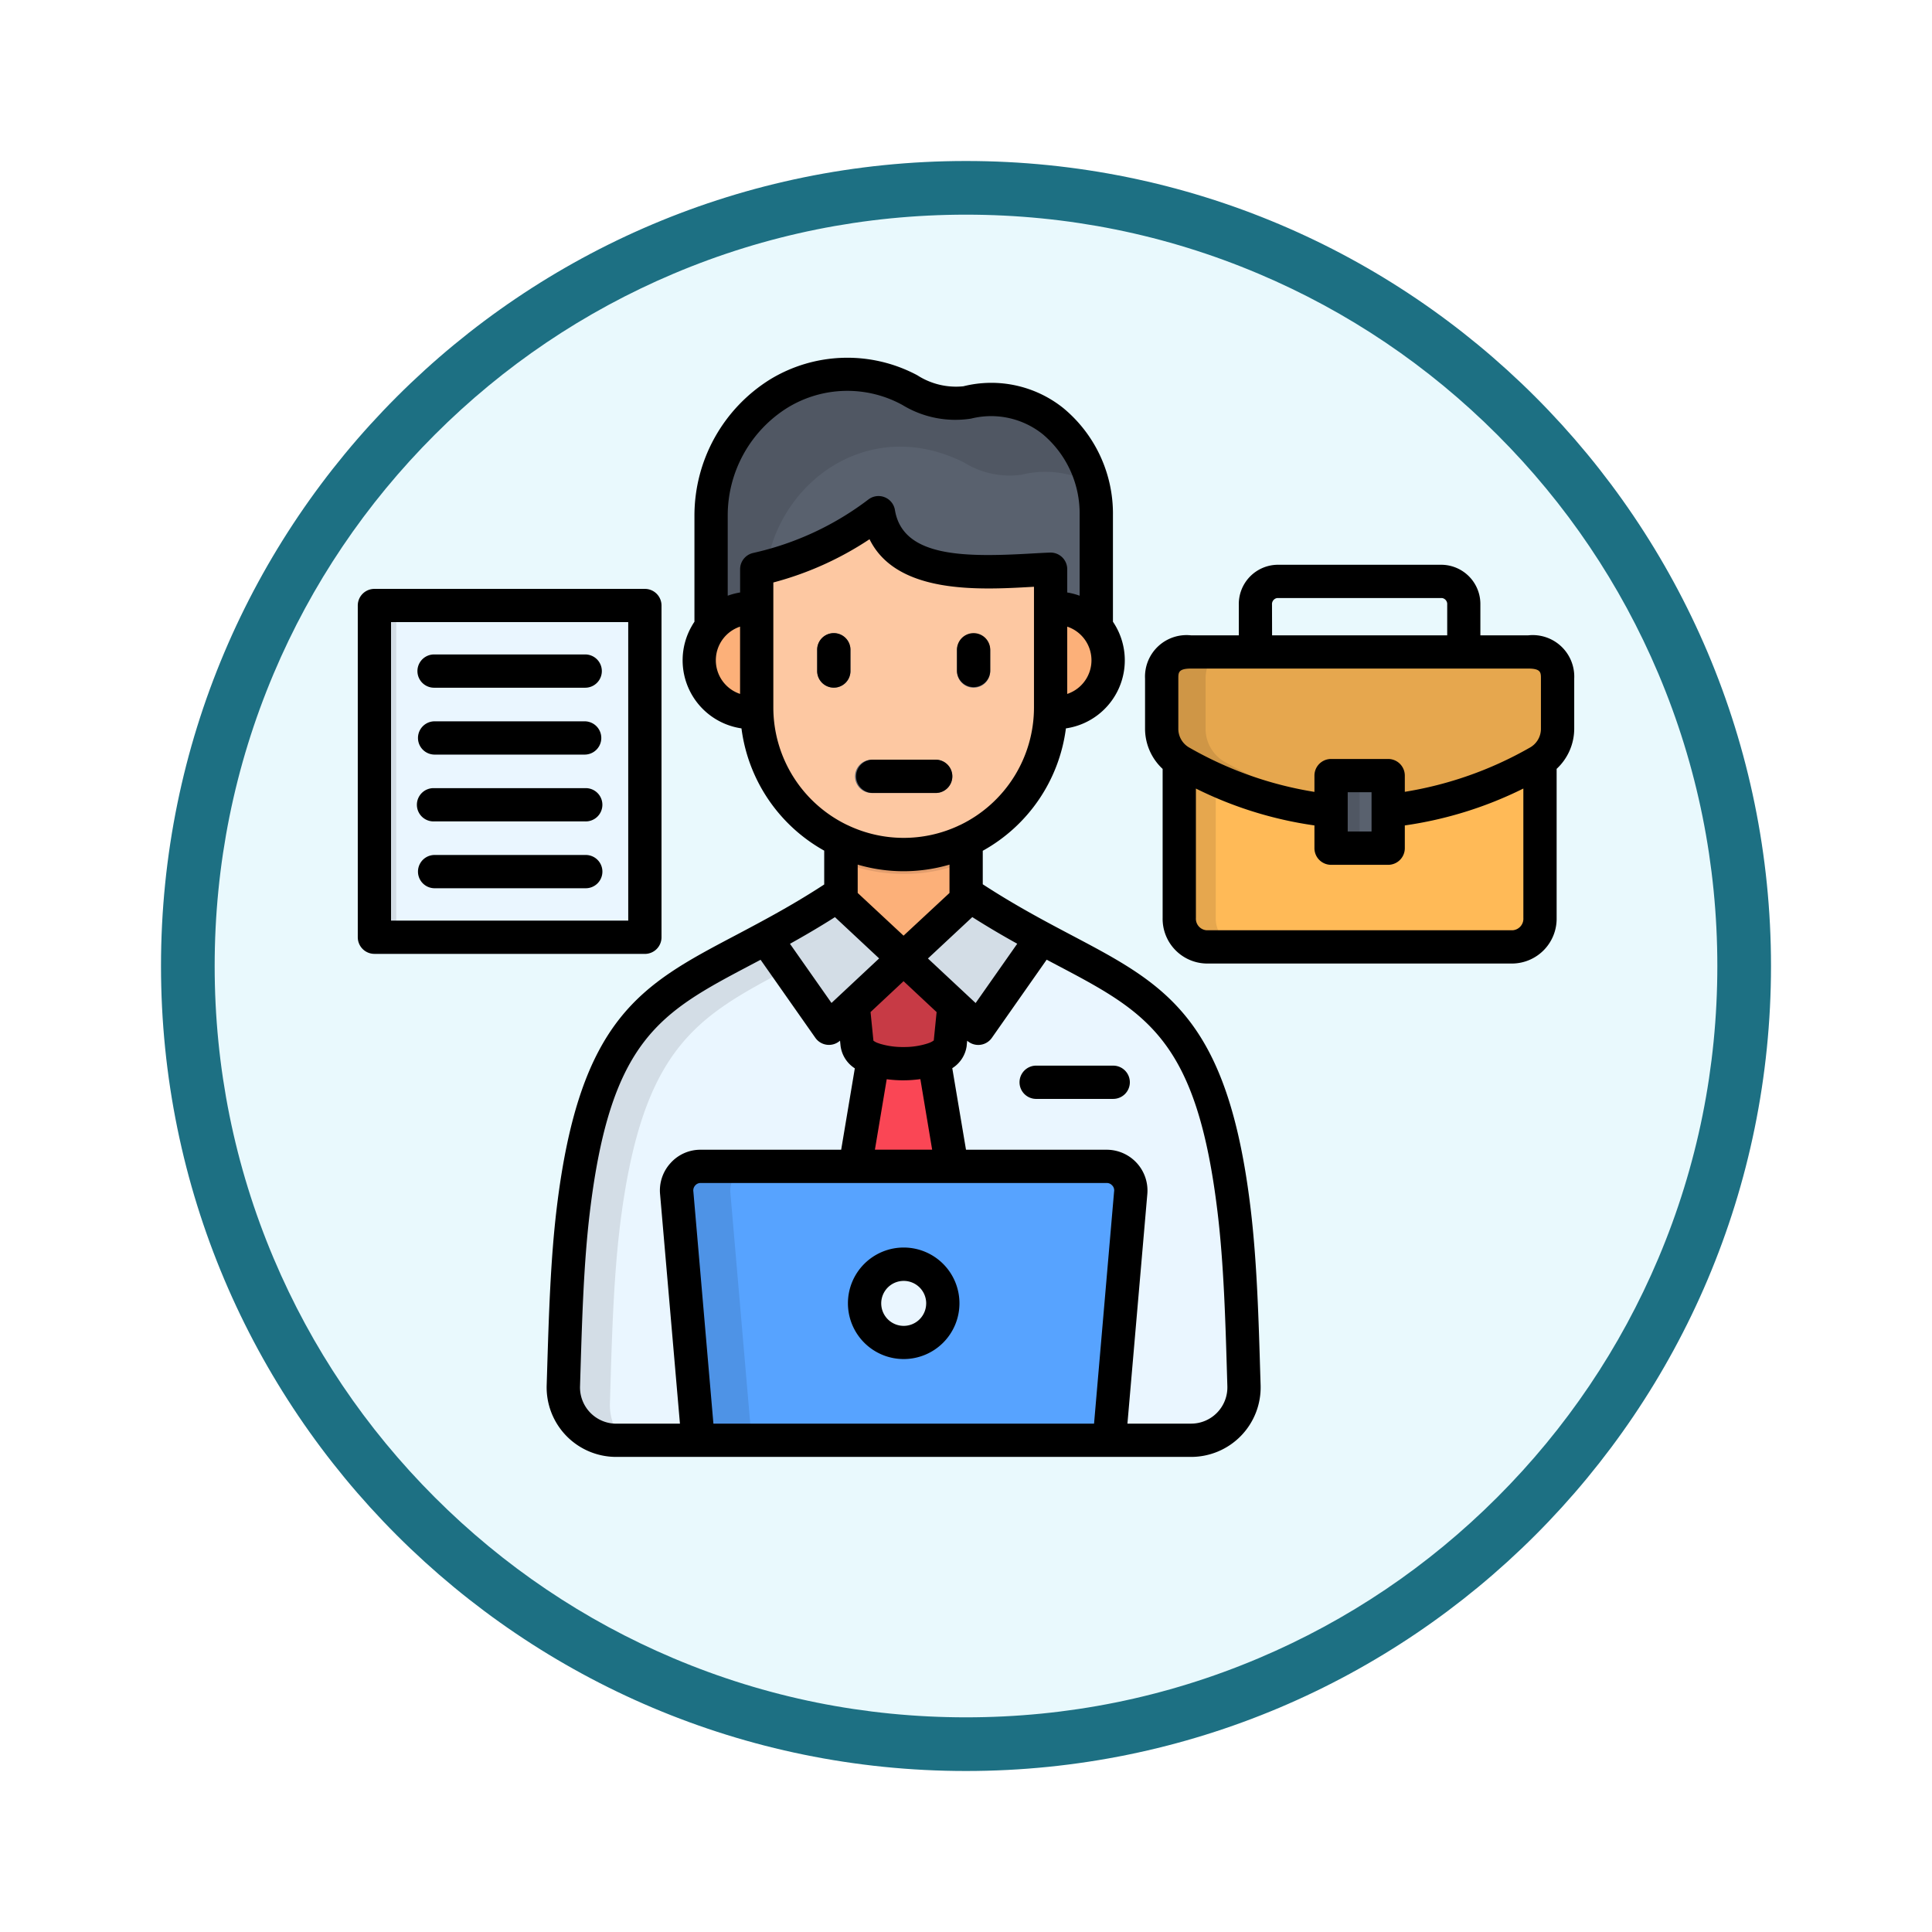 <svg xmlns="http://www.w3.org/2000/svg" xmlns:xlink="http://www.w3.org/1999/xlink" width="108" height="108" viewBox="0 0 108 108">
  <defs>
    <filter id="Trazado_904820" x="0" y="0" width="108" height="108" filterUnits="userSpaceOnUse">
      <feOffset dy="3" input="SourceAlpha"/>
      <feGaussianBlur stdDeviation="3" result="blur"/>
      <feFlood flood-opacity="0.161"/>
      <feComposite operator="in" in2="blur"/>
      <feComposite in="SourceGraphic"/>
    </filter>
  </defs>
  <g id="Grupo_1202479" data-name="Grupo 1202479" transform="translate(-620 -1709)">
    <g id="Grupo_1202355" data-name="Grupo 1202355" transform="translate(629 1715)">
      <g id="Grupo_1173585" data-name="Grupo 1173585" transform="translate(0 0)">
        <g id="Grupo_1173428" data-name="Grupo 1173428">
          <g id="Grupo_1171958" data-name="Grupo 1171958">
            <g id="Grupo_1167341" data-name="Grupo 1167341">
              <g id="Grupo_1166792" data-name="Grupo 1166792">
                <g transform="matrix(1, 0, 0, 1, -9, -6)" filter="url(#Trazado_904820)">
                  <g id="Trazado_904820-2" data-name="Trazado 904820" transform="translate(9 6)" fill="#e9f9fd">
                    <path d="M 45 88.5 C 39.127 88.5 33.43 87.35 28.068 85.082 C 22.889 82.891 18.236 79.755 14.241 75.759 C 10.245 71.764 7.109 67.111 4.918 61.932 C 2.65 56.57 1.5 50.873 1.5 45 C 1.5 39.127 2.65 33.43 4.918 28.068 C 7.109 22.889 10.245 18.236 14.241 14.241 C 18.236 10.245 22.889 7.109 28.068 4.918 C 33.43 2.65 39.127 1.5 45 1.5 C 50.873 1.5 56.57 2.65 61.932 4.918 C 67.111 7.109 71.764 10.245 75.759 14.241 C 79.755 18.236 82.891 22.889 85.082 28.068 C 87.35 33.43 88.5 39.127 88.5 45 C 88.5 50.873 87.35 56.57 85.082 61.932 C 82.891 67.111 79.755 71.764 75.759 75.759 C 71.764 79.755 67.111 82.891 61.932 85.082 C 56.57 87.35 50.873 88.5 45 88.5 Z" stroke="none"/>
                    <path d="M 45 3 C 39.329 3 33.829 4.11 28.653 6.299 C 23.652 8.415 19.16 11.443 15.302 15.302 C 11.443 19.16 8.415 23.652 6.299 28.653 C 4.11 33.829 3 39.329 3 45 C 3 50.671 4.11 56.171 6.299 61.347 C 8.415 66.348 11.443 70.84 15.302 74.699 C 19.16 78.557 23.652 81.585 28.653 83.701 C 33.829 85.89 39.329 87 45 87 C 50.671 87 56.171 85.89 61.347 83.701 C 66.348 81.585 70.84 78.557 74.698 74.699 C 78.557 70.84 81.585 66.348 83.701 61.347 C 85.89 56.171 87 50.671 87 45 C 87 39.329 85.89 33.829 83.701 28.653 C 81.585 23.652 78.557 19.16 74.698 15.302 C 70.84 11.443 66.348 8.415 61.347 6.299 C 56.171 4.11 50.671 3 45 3 M 45 7.62939453125e-06 C 69.853 7.62939453125e-06 90 20.147 90 45 C 90 69.853 69.853 90 45 90 C 20.147 90 -7.62939453125e-06 69.853 -7.62939453125e-06 45 C -7.62939453125e-06 20.147 20.147 7.62939453125e-06 45 7.62939453125e-06 Z" stroke="none" fill="#1d7083"/>
                  </g>
                </g>
              </g>
            </g>
          </g>
        </g>
      </g>
    </g>
    <g id="employee_16405584" transform="translate(640 1704.317)">
      <g id="Grupo_1202478" data-name="Grupo 1202478" transform="translate(11.496 41.129)">
        <path id="Trazado_1041198" data-name="Trazado 1041198" d="M105.58,246.163h-2.729c-9.035,6.34-14.091,4.5-15.744,18.274-.369,3.079-.448,6.494-.546,9.769a2.952,2.952,0,0,0,2.963,3.057H121.64a2.954,2.954,0,0,0,2.963-3.057c-.1-3.275-.181-6.69-.55-9.769-1.649-13.779-6.7-11.934-15.744-18.274Z" transform="translate(-86.559 -233.194)" fill="#eaf6ff" fill-rule="evenodd"/>
        <path id="Trazado_1041199" data-name="Trazado 1041199" d="M206.57,307.845l-1.9,11.354h6.66l-1.9-11.354Z" transform="translate(-188.979 -286.684)" fill="#fa4655" fill-rule="evenodd"/>
        <path id="Trazado_1041200" data-name="Trazado 1041200" d="M219.609,310.251a6.452,6.452,0,0,1-3.663,0l.407-2.409h2.854Z" transform="translate(-198.762 -286.684)" fill="#e13f4d" fill-rule="evenodd"/>
        <path id="Trazado_1041201" data-name="Trazado 1041201" d="M212.639,276.664l-.489,4.886c-.177,1.483-5.056,1.487-5.206,0l-.489-4.886Z" transform="translate(-190.531 -259.644)" fill="#c73a45" fill-rule="evenodd"/>
        <path id="Trazado_1041202" data-name="Trazado 1041202" d="M135.4,380.357h22.991l1.19-13.82a1.351,1.351,0,0,0-1.348-1.491H135.554a1.305,1.305,0,0,0-1.005.444,1.334,1.334,0,0,0-.346,1.047Z" transform="translate(-127.869 -336.288)" fill="#57a3ff" fill-rule="evenodd"/>
        <path id="Trazado_1041203" data-name="Trazado 1041203" d="M215.5,410.584a2.189,2.189,0,1,0-2.187-2.191A2.189,2.189,0,0,0,215.5,410.584Z" transform="translate(-196.476 -371.982)" fill="#eaf6ff" fill-rule="evenodd"/>
        <path id="Trazado_1041204" data-name="Trazado 1041204" d="M365.937,164.1v12.807a1.572,1.572,0,0,1-1.525,1.611H347.3a1.573,1.573,0,0,1-1.529-1.611V164.1Z" transform="translate(-311.347 -162.029)" fill="#ffba57" fill-rule="evenodd"/>
        <path id="Trazado_1041205" data-name="Trazado 1041205" d="M349.438,148.509h-9.415c-.93,0-1.649.369-1.649,1.491v2.775a2.135,2.135,0,0,0,1.122,1.909,19.229,19.229,0,0,0,19.885,0,2.134,2.134,0,0,0,1.122-1.909V150c0-1.122-.719-1.491-1.649-1.491Z" transform="translate(-304.93 -148.509)" fill="#e6a74e" fill-rule="evenodd"/>
      </g>
      <path id="Trazado_1041206" data-name="Trazado 1041206" d="M409.666,200.553h3.192v4.058h-3.192Z" transform="translate(-355.259 -152.513)" fill="#59616e"/>
      <path id="Trazado_1041207" data-name="Trazado 1041207" d="M7.005,128.979v18.545H22.128V128.979Z" transform="translate(-6.075 -90.444)" fill="#eaf6ff" fill-rule="evenodd"/>
      <path id="Trazado_1041208" data-name="Trazado 1041208" d="M201.631,210.673H209.1v8.885h-7.465Z" transform="translate(-174.852 -161.289)" fill="#fcb079"/>
      <path id="Trazado_1041209" data-name="Trazado 1041209" d="M175.675,251.293l3.735,3.49,4.171,3.9,3.535-5.037c-1.22-.659-2.545-1.4-3.975-2.349l-3.731,3.49-4.175,3.9-3.535-5.037c1.22-.659,2.545-1.4,3.975-2.349Z" transform="translate(-148.897 -196.514)" fill="#d3dde6" fill-rule="evenodd"/>
      <path id="Trazado_1041210" data-name="Trazado 1041210" d="M148.708,47.938h21.534V39.546c0-4.047-3.279-7.232-7.217-6.306a4.809,4.809,0,0,1-3.2-.689c-5.707-2.865-11.113,1.7-11.113,6.995Z" transform="translate(-128.958 -6.056)" fill="#59616e" fill-rule="evenodd"/>
      <path id="Trazado_1041211" data-name="Trazado 1041211" d="M148.075,130.486a2.913,2.913,0,1,1-3.971,1.1,2.913,2.913,0,0,1,3.971-1.1Zm17.035,0a2.914,2.914,0,1,1-3.975,1.1A2.914,2.914,0,0,1,165.111,130.486Z" transform="translate(-124.636 -91.42)" fill="#fcb079" fill-rule="evenodd"/>
      <path id="Trazado_1041212" data-name="Trazado 1041212" d="M209.1,214.046a9.247,9.247,0,0,1-7.465-.008v-3.366H209.1Z" transform="translate(-174.852 -161.289)" fill="#e39e6d" fill-rule="evenodd"/>
      <path id="Trazado_1041213" data-name="Trazado 1041213" d="M184.353,93.1c-3.1.113-8.934.956-9.615-3.158a17.65,17.65,0,0,1-6.814,3.158v7.733a8.214,8.214,0,1,0,16.429,0Z" transform="translate(-145.621 -56.595)" fill="#fdc8a2" fill-rule="evenodd"/>
      <path id="Trazado_1041214" data-name="Trazado 1041214" d="M193.383,141.759a.93.93,0,1,1,1.859,0v1.125a.93.93,0,1,1-1.859,0Zm3.076,7.974a.93.93,0,1,1,0-1.859h3.516a.93.93,0,1,1,0,1.859Zm4.736-7.974a.93.93,0,0,1,1.859,0v1.125a.93.93,0,1,1-1.859,0Z" transform="translate(-167.7 -100.72)" fill="#59616e"/>
      <path id="Trazado_1041215" data-name="Trazado 1041215" d="M151.814,42.438c.708-4.777,5.737-8.5,11.031-5.847a4.845,4.845,0,0,0,3.2.689,5.549,5.549,0,0,1,3.979.5,5.83,5.83,0,0,0-7-4.54,4.809,4.809,0,0,1-3.2-.689c-5.707-2.865-11.113,1.7-11.113,6.995v6.261a2.918,2.918,0,0,1,2.552-1.05V42.565c.188-.041.373-.083.553-.128Z" transform="translate(-128.958 -6.056)" fill="#505763" fill-rule="evenodd"/>
      <path id="Trazado_1041216" data-name="Trazado 1041216" d="M7.005,128.979v18.545h1.22V128.979Z" transform="translate(-6.075 -90.444)" fill="#d3dde6" fill-rule="evenodd"/>
      <path id="Trazado_1041217" data-name="Trazado 1041217" d="M89.7,285.223c1.216-10.119,4.265-11.81,9.378-14.505l-1.212-1.736c-5.956,3.2-9.446,4.243-10.763,15.243-.369,3.079-.448,6.494-.546,9.769a2.952,2.952,0,0,0,2.963,3.057H89.9A2.956,2.956,0,0,1,89.158,295C89.256,291.721,89.339,288.3,89.7,285.223Z" transform="translate(-75.063 -211.854)" fill="#d3dde6" fill-rule="evenodd"/>
      <path id="Trazado_1041218" data-name="Trazado 1041218" d="M138.393,380.357l-1.19-13.82a1.331,1.331,0,0,1,.343-1.047,1.317,1.317,0,0,1,1.005-.444h-3a1.305,1.305,0,0,0-1.005.444,1.334,1.334,0,0,0-.346,1.047l1.193,13.82Z" transform="translate(-116.373 -295.16)" fill="#4e93e6" fill-rule="evenodd"/>
      <path id="Trazado_1041219" data-name="Trazado 1041219" d="M347.813,203.161v-7.744c-.632-.286-1.269-.606-1.9-.96-.049-.027-.094-.053-.139-.083v8.787a1.573,1.573,0,0,0,1.529,1.611h2.04A1.573,1.573,0,0,1,347.813,203.161Z" transform="translate(-299.851 -147.154)" fill="#e6a74e" fill-rule="evenodd"/>
      <path id="Trazado_1041220" data-name="Trazado 1041220" d="M340.828,152.774V150c0-1.122.723-1.491,1.649-1.491h-2.454c-.93,0-1.649.369-1.649,1.491v2.775a2.131,2.131,0,0,0,.983,1.826c.045.03.09.056.139.083.632.354,1.269.674,1.9.96a19.959,19.959,0,0,0,6.445,1.735v-.388a22.1,22.1,0,0,1-5.892-2.307,2.135,2.135,0,0,1-1.122-1.909Z" transform="translate(-293.434 -107.381)" fill="#cf9646" fill-rule="evenodd"/>
      <path id="Trazado_1041221" data-name="Trazado 1041221" d="M409.666,200.553h1.6v4.058h-1.6Z" transform="translate(-355.259 -152.513)" fill="#505763"/>
      <path id="Trazado_1041222" data-name="Trazado 1041222" d="M43.159,65.182a.93.93,0,0,1-.93.93H37.953a.93.93,0,1,1,0-1.859h4.276a.93.93,0,0,1,.93.93ZM34.424,43.091a.93.93,0,0,0,.93-.93V41.036a.93.93,0,1,0-1.859,0v1.126a.93.93,0,0,0,.93.93ZM50.469,82.11a3.888,3.888,0,0,1-3.9,4.015H14.46a3.887,3.887,0,0,1-3.9-4.014l.025-.814c.093-3.036.188-6.176.531-9.039,1.282-10.7,4.753-12.525,10.008-15.294q.583-.307,1.2-.639l.05-.027c1.144-.615,2.38-1.311,3.7-2.172V52.235A9.162,9.162,0,0,1,21.449,45.4a3.845,3.845,0,0,1-2.79-5.7c.05-.089.1-.175.161-.259V33.487a8.972,8.972,0,0,1,4.222-7.59,8.3,8.3,0,0,1,8.238-.236,3.994,3.994,0,0,0,2.573.615,6.441,6.441,0,0,1,5.584,1.217,7.654,7.654,0,0,1,2.777,5.994v5.951A3.844,3.844,0,0,1,39.585,45.4a9.162,9.162,0,0,1-4.648,6.842v1.873c1.829,1.192,3.494,2.07,4.975,2.852,5.251,2.769,8.721,4.6,10,15.293.351,2.929.446,6.143.538,9.251ZM34.352,55.949l-2.48,2.314,2.666,2.49,2.326-3.315c-.795-.441-1.632-.93-2.512-1.489Zm-2.154,6.9.159-1.59-1.848-1.727-1.845,1.726.161,1.6a.956.956,0,0,0,.252.133.922.922,0,0,1,.1.035,4.406,4.406,0,0,0,1.346.186,4.248,4.248,0,0,0,1.334-.2l.046-.017a1.043,1.043,0,0,0,.3-.153Zm-.749,2.158a6.94,6.94,0,0,1-.955.066h-.072a7.141,7.141,0,0,1-.854-.06l-.66,3.938h3.2Zm-.94-8.02L33.077,54.6V53.016a9.107,9.107,0,0,1-5.131,0V54.6Zm9.5-17.119a1.985,1.985,0,0,0-.35-.155v3.761a1.983,1.983,0,0,0,.35-3.606Zm-18.639-.156a1.983,1.983,0,0,0-.351,3.605,2.027,2.027,0,0,0,.351.156Zm.739-4.12a16.57,16.57,0,0,0,6.451-3,.93.93,0,0,1,1.467.6c.434,2.622,3.815,2.649,7.541,2.438.4-.023.778-.044,1.127-.057a.93.93,0,0,1,.964.93v1.3a3.767,3.767,0,0,1,.693.181v-4.5a5.783,5.783,0,0,0-2.072-4.536,4.619,4.619,0,0,0-4-.864,5.685,5.685,0,0,1-3.836-.764,6.4,6.4,0,0,0-6.425.157,7.1,7.1,0,0,0-3.339,6.007v4.5a3.856,3.856,0,0,1,.693-.182v-1.3a.93.93,0,0,1,.74-.91ZM27.359,50.8c.027.01.052.022.077.035a7.262,7.262,0,0,0,6.124.017.92.92,0,0,1,.116-.053A7.294,7.294,0,0,0,37.8,44.239v-5.53a.024.024,0,0,0,0,0V37.484l-.126.007c-2.9.164-7.548.428-9.067-2.665a18.041,18.041,0,0,1-5.377,2.418v7A7.294,7.294,0,0,0,27.359,50.8Zm-3.2,6.641,2.322,3.308,2.663-2.49-2.47-2.307c-.881.559-1.719,1.048-2.514,1.49ZM18.009,84.265,16.9,71.455a2.267,2.267,0,0,1,.577-1.748,2.238,2.238,0,0,1,1.7-.753h7.845l.763-4.55a1.756,1.756,0,0,1-.8-1.278l-.027-.269a.929.929,0,0,1-1.379-.159l-3.062-4.363-.521.275c-5.069,2.672-7.862,4.144-9.028,13.87-.334,2.781-.428,5.879-.519,8.874l-.025.813a2.028,2.028,0,0,0,2.037,2.1ZM42.174,70.954a.389.389,0,0,0-.317-.14H19.178a.389.389,0,0,0-.318.14.413.413,0,0,0-.1.342l1.12,12.969H41.158l1.12-12.97a.4.4,0,0,0-.1-.341ZM48.61,82.165l-.018-.6c-.09-3.067-.184-6.238-.526-9.084-1.165-9.725-3.956-11.2-9.023-13.869l-.533-.282L35.445,62.7a.928.928,0,0,1-1.379.159l-.027.269a.152.152,0,0,1,0,.019,1.747,1.747,0,0,1-.806,1.248L34,68.954h7.86a2.281,2.281,0,0,1,2.274,2.5L43.024,84.265h3.549a2.028,2.028,0,0,0,2.037-2.1ZM33.634,77.538a3.117,3.117,0,1,1-3.117-3.117A3.117,3.117,0,0,1,33.634,77.538Zm-1.859,0A1.257,1.257,0,1,0,30.517,78.8a1.257,1.257,0,0,0,1.257-1.257ZM28.759,49.009h3.516a.93.93,0,1,0,0-1.859H28.759a.93.93,0,0,0,0,1.859Zm-1.22-7.974a.93.93,0,1,0-1.859,0v1.126a.93.93,0,1,0,1.859,0ZM4.265,50.6h8.448a.93.93,0,1,0,0-1.859H4.265a.93.93,0,1,0,0,1.859Zm0-7.473h8.448a.93.93,0,1,0,0-1.86H4.265a.93.93,0,0,0,0,1.86Zm0,3.738h8.448a.93.93,0,0,0,0-1.859H4.265a.93.93,0,0,0,0,1.859Zm11.783,11.14H.93a.93.93,0,0,1-.93-.93V38.532a.93.93,0,0,1,.93-.93H16.049a.93.93,0,0,1,.93.93V57.077a.93.93,0,0,1-.93.93Zm-.93-18.545H1.859V56.147H15.119ZM4.266,54.336h8.448a.93.93,0,1,0,0-1.859H4.265a.93.93,0,0,0,0,1.859ZM68,42.616V45.39a3.07,3.07,0,0,1-.983,2.273V56a2.505,2.505,0,0,1-2.458,2.545H47.447A2.5,2.5,0,0,1,44.992,56V47.666a3.074,3.074,0,0,1-.983-2.275V42.616A2.322,2.322,0,0,1,46.588,40.2H49.25V38.482A2.195,2.195,0,0,1,51.4,36.254h9.2a2.195,2.195,0,0,1,2.154,2.229V40.2h2.662A2.322,2.322,0,0,1,68,42.616ZM51.11,40.2H60.9V38.482a.342.342,0,0,0-.294-.369H51.4a.343.343,0,0,0-.294.369Zm14.046,8.563a21.779,21.779,0,0,1-6.626,2.062v1.272a.93.93,0,0,1-.93.93H54.408a.93.93,0,0,1-.93-.93V50.825a21.672,21.672,0,0,1-6.626-2.062V56a.646.646,0,0,0,.595.685h17.11a.646.646,0,0,0,.6-.685Zm-8.486,2.4V48.968H55.338v2.195Zm9.469-8.546c0-.338,0-.561-.719-.561H46.588c-.719,0-.719.223-.719.561V45.39a1.209,1.209,0,0,0,.642,1.1,20.59,20.59,0,0,0,6.967,2.46v-.91a.93.93,0,0,1,.93-.93H57.6a.93.93,0,0,1,.93.93v.906a20.725,20.725,0,0,0,6.965-2.457,1.207,1.207,0,0,0,.644-1.1Z"/>
    </g>
  </g>
</svg>
